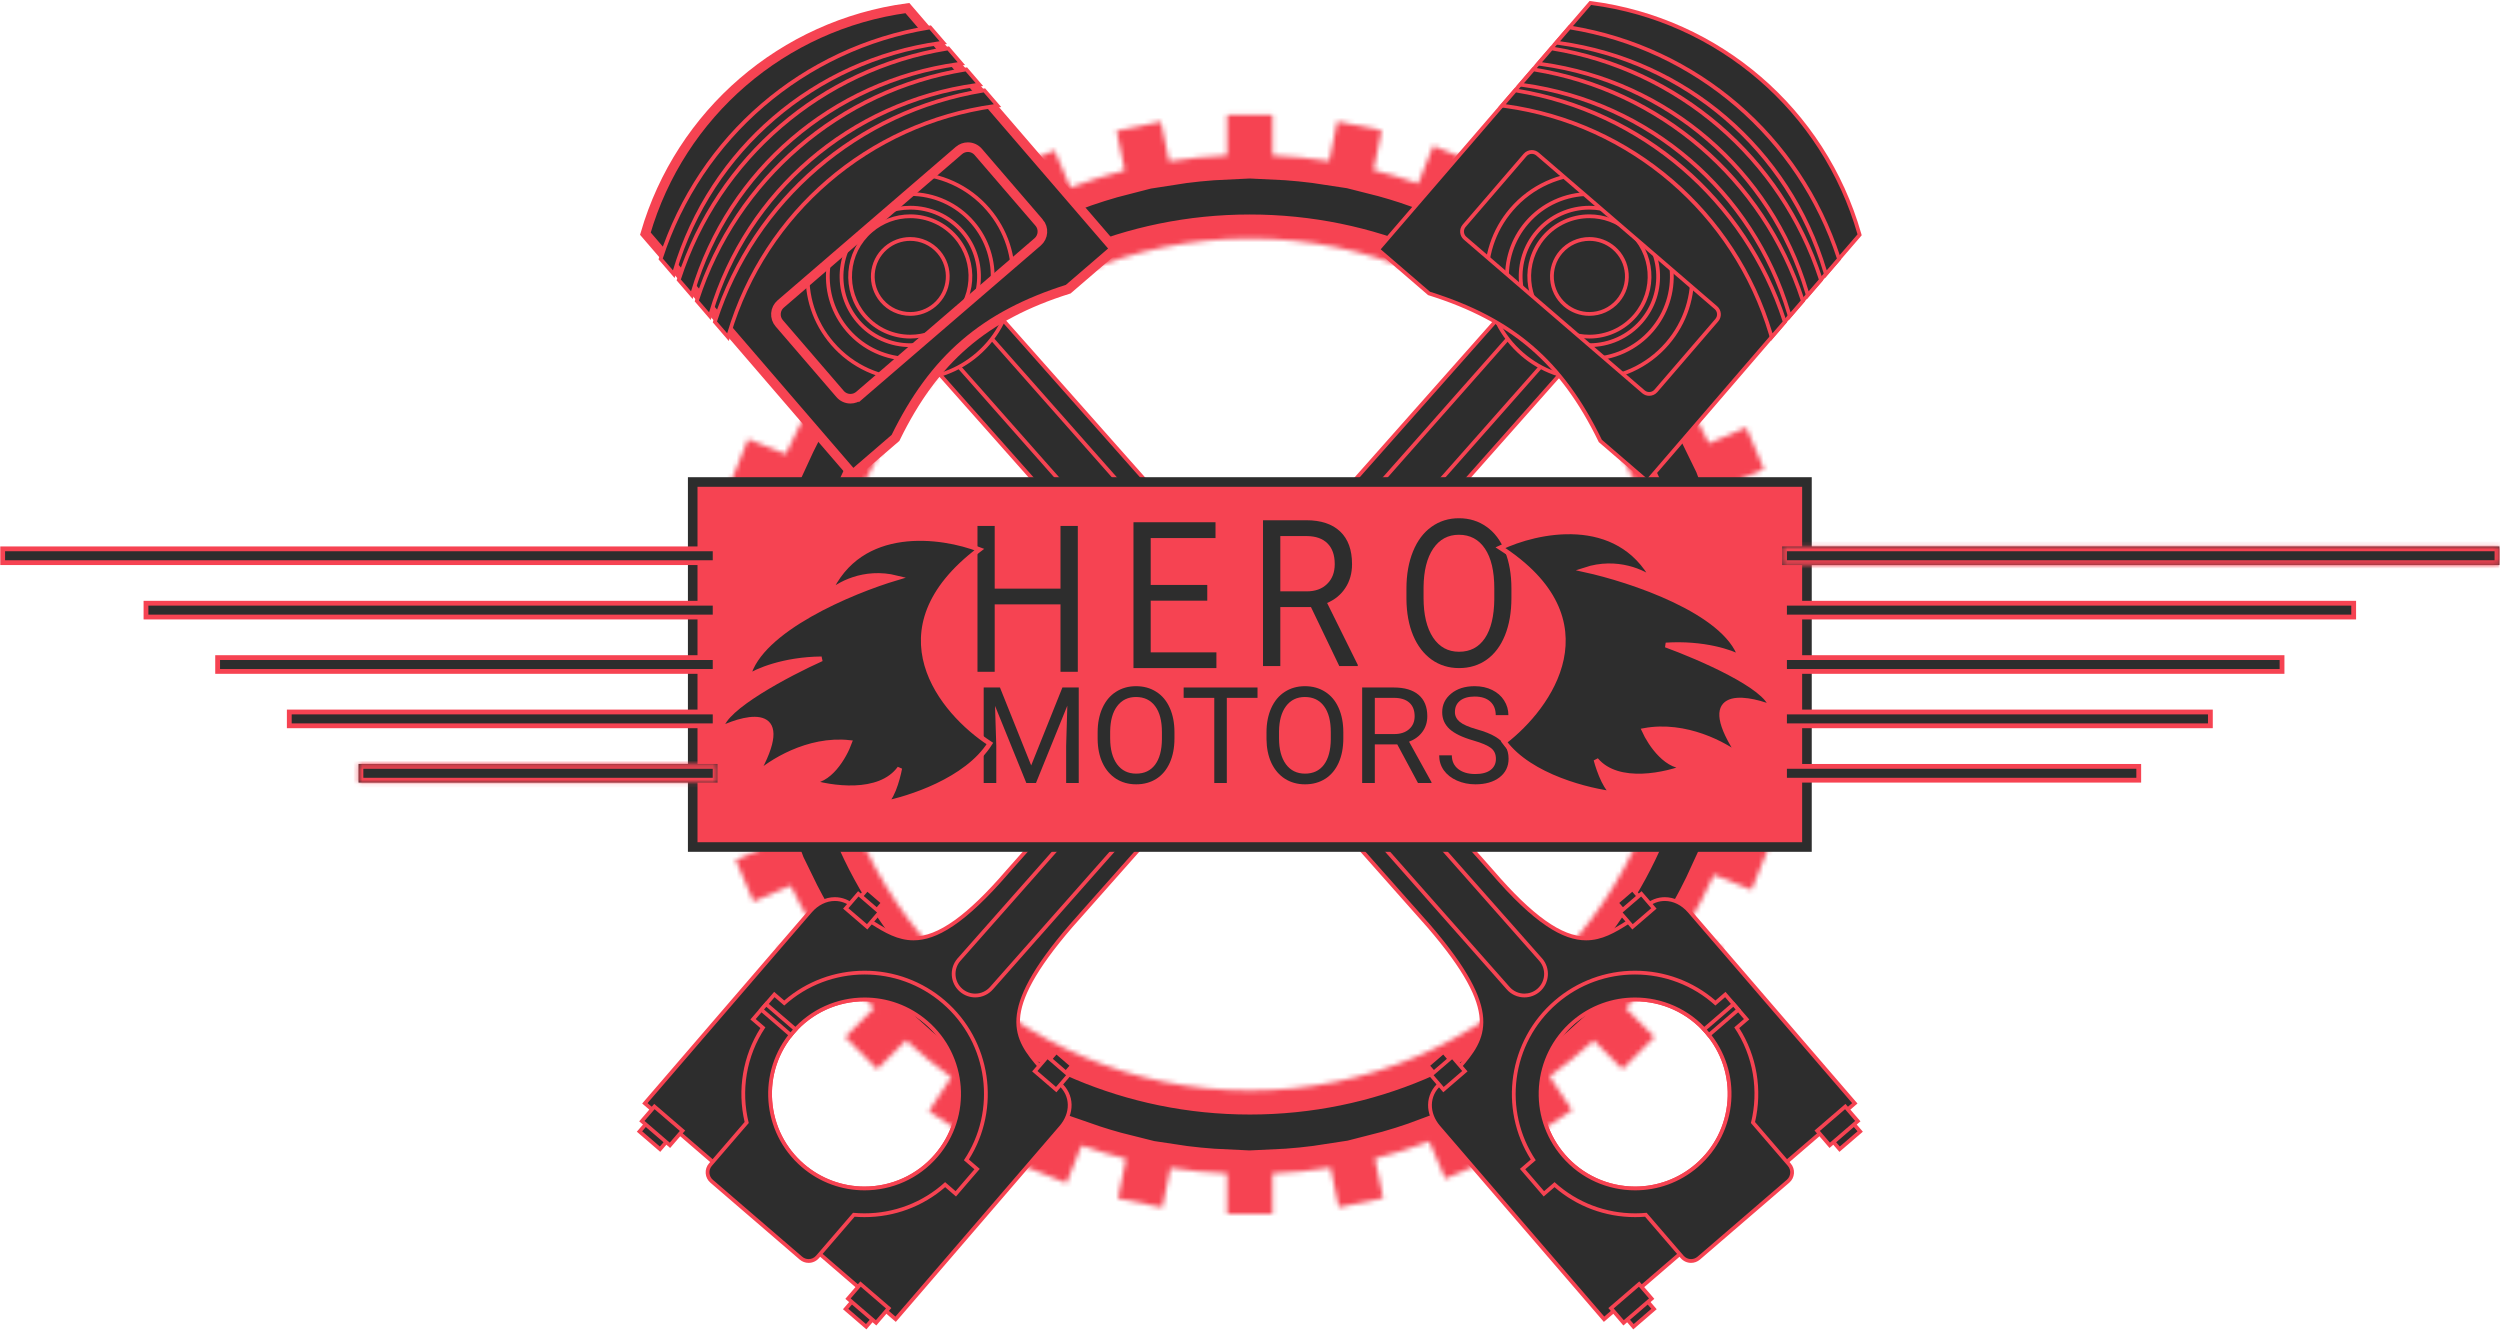 <svg width="521" height="278" viewBox="0 0 521 278" fill="none" xmlns="http://www.w3.org/2000/svg">
<mask id="path-1-inside-1" fill="white">
<path d="M260.466 227.268C211.431 227.268 171.682 187.517 171.682 138.487C171.682 89.452 211.431 49.701 260.466 49.701C309.499 49.701 349.25 89.452 349.25 138.487C349.25 187.517 309.499 227.268 260.466 227.268ZM375.006 143.205V133.755H366.54C366.362 129.661 365.952 125.624 365.32 121.664L373.595 119.948L371.687 110.695L363.424 112.405C362.451 108.541 361.254 104.767 359.867 101.079L367.626 97.755L363.91 89.076L356.163 92.389C354.752 89.472 353.206 86.635 351.55 83.877L358.591 79.211L353.376 71.333L346.319 76.008C343.982 72.797 341.486 69.728 338.815 66.803L344.796 60.825L338.116 54.148L332.139 60.125C329.15 57.392 325.994 54.84 322.703 52.463L327.362 45.381L319.47 40.191L314.822 47.249C311.435 45.229 307.918 43.401 304.303 41.765L307.446 33.912L298.679 30.399L295.538 38.243C292.503 37.179 289.411 36.24 286.258 35.453L287.94 27.188L278.684 25.295L277.002 33.579C273.127 32.973 269.186 32.576 265.191 32.401V23.944H255.74V32.401C251.646 32.583 247.608 32.989 243.646 33.625L241.936 25.351L232.686 27.259L234.394 35.517C230.523 36.495 226.751 37.695 223.067 39.079L219.744 31.32L211.06 35.04L214.374 42.783C211.458 44.197 208.62 45.739 205.859 47.392L201.195 40.349L193.318 45.564L197.988 52.623C194.786 54.959 191.708 57.456 188.792 60.125L182.815 54.148L176.135 60.825L182.115 66.803C179.38 69.792 176.83 72.956 174.444 76.239L167.37 71.588L162.176 79.473L169.239 84.123C167.215 87.509 165.391 91.031 163.746 94.64L155.896 91.5L152.383 100.268L160.228 103.407C159.163 106.443 158.226 109.536 157.442 112.683L149.168 111.005L147.284 120.265L155.559 121.943C154.955 125.815 154.564 129.756 154.39 133.755H145.924V143.205H154.39C154.57 147.3 154.978 151.337 155.611 155.304L147.336 157.005L149.244 166.257L157.506 164.555C158.479 168.419 159.676 172.195 161.063 175.875L153.306 179.197L157.022 187.885L164.767 184.571C166.179 187.488 167.724 190.325 169.38 193.092L162.339 197.749L167.554 205.627L174.611 200.961C176.95 204.156 179.444 207.232 182.115 210.149L176.135 216.127L182.815 222.812L188.792 216.827C191.78 219.561 194.936 222.12 198.227 224.505L193.57 231.579L201.462 236.771L206.104 229.703C209.495 231.731 213.012 233.55 216.628 235.204L213.484 243.049L222.251 246.562L225.391 238.717C228.427 239.783 231.52 240.72 234.672 241.499L232.991 249.781L242.247 251.657L243.927 243.391C247.803 243.995 251.746 244.377 255.74 244.552V253.024H265.191V244.552C269.284 244.377 273.323 243.964 277.284 243.336L278.994 251.609L288.247 249.703L286.536 241.436C290.404 240.467 294.18 239.273 297.863 237.883L301.187 245.648L309.87 241.928L306.556 234.179C309.472 232.772 312.31 231.221 315.072 229.56L319.735 236.603L327.616 231.388L322.942 224.331C326.144 221.993 329.222 219.497 332.139 216.827L338.116 222.812L344.796 216.127L338.815 210.149C341.55 207.161 344.102 204.005 346.486 200.723L353.56 205.381L358.754 197.48L351.694 192.837C353.715 189.451 355.539 185.937 357.186 182.313L365.034 185.461L368.547 176.693L360.702 173.553C361.767 170.517 362.704 167.425 363.488 164.271L371.762 165.955L373.646 156.703L365.372 155.017C365.975 151.139 366.366 147.196 366.54 143.205H375.006Z"/>
</mask>
<path d="M260.466 227.268C211.431 227.268 171.682 187.517 171.682 138.487C171.682 89.452 211.431 49.701 260.466 49.701C309.499 49.701 349.25 89.452 349.25 138.487C349.25 187.517 309.499 227.268 260.466 227.268ZM375.006 143.205V133.755H366.54C366.362 129.661 365.952 125.624 365.32 121.664L373.595 119.948L371.687 110.695L363.424 112.405C362.451 108.541 361.254 104.767 359.867 101.079L367.626 97.755L363.91 89.076L356.163 92.389C354.752 89.472 353.206 86.635 351.55 83.877L358.591 79.211L353.376 71.333L346.319 76.008C343.982 72.797 341.486 69.728 338.815 66.803L344.796 60.825L338.116 54.148L332.139 60.125C329.15 57.392 325.994 54.84 322.703 52.463L327.362 45.381L319.47 40.191L314.822 47.249C311.435 45.229 307.918 43.401 304.303 41.765L307.446 33.912L298.679 30.399L295.538 38.243C292.503 37.179 289.411 36.24 286.258 35.453L287.94 27.188L278.684 25.295L277.002 33.579C273.127 32.973 269.186 32.576 265.191 32.401V23.944H255.74V32.401C251.646 32.583 247.608 32.989 243.646 33.625L241.936 25.351L232.686 27.259L234.394 35.517C230.523 36.495 226.751 37.695 223.067 39.079L219.744 31.32L211.06 35.04L214.374 42.783C211.458 44.197 208.62 45.739 205.859 47.392L201.195 40.349L193.318 45.564L197.988 52.623C194.786 54.959 191.708 57.456 188.792 60.125L182.815 54.148L176.135 60.825L182.115 66.803C179.38 69.792 176.83 72.956 174.444 76.239L167.37 71.588L162.176 79.473L169.239 84.123C167.215 87.509 165.391 91.031 163.746 94.64L155.896 91.5L152.383 100.268L160.228 103.407C159.163 106.443 158.226 109.536 157.442 112.683L149.168 111.005L147.284 120.265L155.559 121.943C154.955 125.815 154.564 129.756 154.39 133.755H145.924V143.205H154.39C154.57 147.3 154.978 151.337 155.611 155.304L147.336 157.005L149.244 166.257L157.506 164.555C158.479 168.419 159.676 172.195 161.063 175.875L153.306 179.197L157.022 187.885L164.767 184.571C166.179 187.488 167.724 190.325 169.38 193.092L162.339 197.749L167.554 205.627L174.611 200.961C176.95 204.156 179.444 207.232 182.115 210.149L176.135 216.127L182.815 222.812L188.792 216.827C191.78 219.561 194.936 222.12 198.227 224.505L193.57 231.579L201.462 236.771L206.104 229.703C209.495 231.731 213.012 233.55 216.628 235.204L213.484 243.049L222.251 246.562L225.391 238.717C228.427 239.783 231.52 240.72 234.672 241.499L232.991 249.781L242.247 251.657L243.927 243.391C247.803 243.995 251.746 244.377 255.74 244.552V253.024H265.191V244.552C269.284 244.377 273.323 243.964 277.284 243.336L278.994 251.609L288.247 249.703L286.536 241.436C290.404 240.467 294.18 239.273 297.863 237.883L301.187 245.648L309.87 241.928L306.556 234.179C309.472 232.772 312.31 231.221 315.072 229.56L319.735 236.603L327.616 231.388L322.942 224.331C326.144 221.993 329.222 219.497 332.139 216.827L338.116 222.812L344.796 216.127L338.815 210.149C341.55 207.161 344.102 204.005 346.486 200.723L353.56 205.381L358.754 197.48L351.694 192.837C353.715 189.451 355.539 185.937 357.186 182.313L365.034 185.461L368.547 176.693L360.702 173.553C361.767 170.517 362.704 167.425 363.488 164.271L371.762 165.955L373.646 156.703L365.372 155.017C365.975 151.139 366.366 147.196 366.54 143.205H375.006Z" fill="#2D2D2D" stroke="#F64352" stroke-width="10" mask="url(#path-1-inside-1)"/>
<path d="M298.036 46.688L316.96 24.711L365.884 66.84L346.96 88.817L298.036 46.688Z" fill="#2D2D2D"/>
<path d="M316.917 24.156L316.404 24.752L297.995 46.132L297.48 46.729L298.079 47.243L346.404 88.857L347.001 89.372L347.516 88.775L365.925 67.396L366.44 66.8L365.843 66.285L317.516 24.669L316.917 24.156ZM317.001 25.267L365.328 66.883L346.917 88.261L298.592 46.647L317.001 25.267Z" fill="#F64352"/>
<path d="M180.185 208.277C174.44 208.277 168.997 210.772 165.252 215.123C161.819 219.109 160.143 224.195 160.535 229.442C160.927 234.688 163.337 239.467 167.325 242.9C170.897 245.977 175.459 247.672 180.167 247.672C185.913 247.672 191.357 245.177 195.103 240.826C198.536 236.84 200.212 231.755 199.82 226.508C199.428 221.263 197.016 216.483 193.029 213.049C189.456 209.972 184.895 208.277 180.185 208.277ZM134.387 229.931L168.861 189.895C170.245 188.288 172.111 187.365 173.98 187.365C175.4 187.365 176.757 187.888 177.904 188.876C177.907 188.877 181.643 192.139 181.779 192.252C184.617 194.056 187.251 195.571 190.384 195.571C195.583 195.571 201.811 191.149 209.985 181.656L313.995 64.313L327.172 75.66L223.159 193.007C207.28 211.444 211.955 216.815 216.903 222.5L220.784 225.799C222.135 226.961 222.893 228.532 222.923 230.221C222.952 231.849 222.311 233.509 221.117 234.893L186.645 274.928L134.387 229.931Z" fill="#2D2D2D"/>
<path d="M180.168 247.277C175.554 247.277 171.084 245.617 167.583 242.603C163.675 239.237 161.311 234.554 160.928 229.412C160.544 224.271 162.187 219.287 165.551 215.38C169.222 211.116 174.555 208.671 180.186 208.671C184.8 208.671 189.271 210.332 192.772 213.348C196.68 216.712 199.043 221.396 199.427 226.537C199.811 231.68 198.17 236.662 194.804 240.569C191.134 244.833 185.799 247.277 180.168 247.277ZM313.958 63.761L313.442 64.343L209.695 181.391C201.592 190.799 195.459 195.176 190.383 195.176C187.374 195.176 184.804 193.705 182 191.923C181.695 191.66 179.583 189.816 178.166 188.58C176.943 187.527 175.496 186.972 173.98 186.972C171.996 186.971 170.022 187.943 168.563 189.637L134.346 229.375L133.831 229.971L134.428 230.485L186.09 274.969L186.688 275.484L187.202 274.887L221.418 235.15C222.672 233.692 223.348 231.938 223.318 230.215C223.286 228.411 222.478 226.737 221.043 225.501C219.604 224.279 217.462 222.456 217.164 222.2C212.13 216.413 207.855 211.384 223.462 193.26L327.202 76.22L327.732 75.621L327.127 75.1L314.546 64.268L313.958 63.761ZM180.168 248.067C185.814 248.067 191.428 245.699 195.402 241.084C202.643 232.676 201.695 219.991 193.287 212.751C189.492 209.483 184.828 207.883 180.186 207.883C174.54 207.884 168.926 210.251 164.954 214.865C157.712 223.273 158.659 235.959 167.068 243.199C170.862 246.467 175.526 248.067 180.168 248.067V248.067ZM314.031 64.865L326.612 75.697L222.863 192.745C207.243 210.885 211.154 216.495 216.606 222.759L220.528 226.099C223.187 228.387 223.11 231.977 220.819 234.636L186.604 274.372L134.943 229.888L169.16 190.152C170.486 188.612 172.231 187.76 173.98 187.76C175.252 187.76 176.528 188.211 177.647 189.175L181.531 192.559C184.394 194.38 187.108 195.964 190.383 195.964C195.127 195.964 201.044 192.643 210.284 181.913L314.031 64.865" fill="#F64352"/>
<path d="M217.505 222.249L220.121 219.212L223.425 222.056L220.811 225.095L217.505 222.249Z" fill="#2D2D2D"/>
<path d="M220.08 218.656L219.566 219.253L217.464 221.693L216.95 222.292L217.547 222.805L220.255 225.136L220.854 225.649L221.367 225.052L223.468 222.612L223.982 222.015L223.384 221.501L220.678 219.171L220.08 218.656ZM220.163 219.768L222.87 222.099L220.77 224.538L218.062 222.208L220.163 219.768Z" fill="#F64352"/>
<path d="M215.651 223.238L218.27 220.2L222.723 224.037L220.108 227.076L215.651 223.238" fill="#2D2D2D"/>
<path d="M218.227 219.644L217.713 220.241L215.611 222.683L215.095 223.279L215.693 223.795L219.552 227.117L220.149 227.632L220.664 227.033L222.764 224.593L223.277 223.996L222.681 223.483L218.824 220.159L218.227 219.644ZM218.309 220.756L222.167 224.079L220.067 226.52L216.207 223.196L218.309 220.756Z" fill="#F64352"/>
<path d="M178.109 188.327L180.725 185.287L184.031 188.133L181.417 191.171L178.109 188.327Z" fill="#2D2D2D"/>
<path d="M180.684 184.731L180.17 185.328L178.068 187.771L177.554 188.368L178.151 188.883L180.862 191.213L181.459 191.727L181.972 191.129L184.074 188.689L184.587 188.093L183.99 187.579L181.282 185.245L180.684 184.731ZM180.767 185.843L183.475 188.176L181.375 190.615L178.666 188.284L180.767 185.843Z" fill="#F64352"/>
<path d="M176.256 189.316L178.872 186.276L183.328 190.115L180.712 193.152L176.256 189.316Z" fill="#2D2D2D"/>
<path d="M178.831 185.72L178.316 186.317L176.215 188.76L175.7 189.357L176.299 189.872L180.156 193.193L180.754 193.708L181.268 193.111L183.37 190.671L183.884 190.073L183.287 189.559L179.428 186.235L178.831 185.72ZM178.915 186.832L182.772 190.156L180.671 192.596L176.812 189.275L178.915 186.832Z" fill="#F64352"/>
<path d="M133.268 235.804L135.884 232.767L140.167 236.456L137.555 239.495L133.268 235.804" fill="#2D2D2D"/>
<path d="M135.843 232.211L135.328 232.808L133.227 235.248L132.712 235.845L133.31 236.359L136.999 239.535L137.596 240.05L138.111 239.452L140.21 237.011L140.723 236.413L140.127 235.9L136.44 232.725L135.843 232.211ZM135.926 233.323L139.612 236.497L137.514 238.938L133.824 235.762L135.926 233.323" fill="#F64352"/>
<path d="M133.764 233.643L136.379 230.605L142.232 235.644L139.616 238.683L133.764 233.643Z" fill="#2D2D2D"/>
<path d="M136.337 230.049L135.823 230.647L133.723 233.087L133.209 233.685L133.805 234.199L139.06 238.723L139.657 239.237L140.172 238.64L142.273 236.2L142.788 235.604L142.191 235.089L136.935 230.564L136.337 230.049ZM136.42 231.161L141.676 235.687L139.575 238.126L134.32 233.601L136.42 231.161Z" fill="#F64352"/>
<path d="M176.231 272.799L178.846 269.76L183.131 273.449L180.515 276.489L176.231 272.799" fill="#2D2D2D"/>
<path d="M178.804 269.204L178.289 269.801L176.189 272.243L175.675 272.838L176.272 273.354L179.959 276.529L180.556 277.045L181.071 276.447L183.172 274.005L183.685 273.409L183.088 272.895L179.401 269.719L178.804 269.204ZM178.887 270.316L182.575 273.492L180.472 275.933L176.787 272.756L178.887 270.316Z" fill="#F64352"/>
<path d="M176.726 270.637L179.342 267.599L185.195 272.638L182.579 275.677L176.726 270.637Z" fill="#2D2D2D"/>
<path d="M179.3 267.043L178.785 267.64L176.684 270.081L176.169 270.68L176.767 271.193L182.023 275.719L182.62 276.232L183.135 275.635L185.236 273.195L185.751 272.599L185.152 272.084L179.897 267.557L179.3 267.043ZM179.383 268.155L184.639 272.681L182.536 275.121L177.281 270.596L179.383 268.155Z" fill="#F64352"/>
<path d="M180.185 208.277C174.44 208.277 168.997 210.772 165.252 215.123C161.819 219.109 160.143 224.195 160.535 229.442C160.927 234.688 163.337 239.467 167.325 242.9C170.897 245.977 175.459 247.672 180.167 247.672C185.913 247.672 191.357 245.177 195.103 240.826C198.536 236.84 200.212 231.755 199.82 226.508C199.428 221.263 197.016 216.483 193.029 213.049C189.456 209.972 184.895 208.277 180.185 208.277ZM168.512 262.792C167.927 262.792 167.36 262.58 166.917 262.197L148.301 246.171C147.805 245.744 147.507 245.149 147.459 244.496C147.409 243.844 147.619 243.212 148.045 242.716L155.609 233.932C153.969 227.154 155.197 219.987 158.988 214.177L156.936 212.412L161.376 207.256L163.436 209.029C168.055 204.939 173.992 202.691 180.197 202.691C186.24 202.691 192.092 204.865 196.677 208.813C206.261 217.067 208.26 231.154 201.397 241.717L203.625 243.637L199.187 248.793L196.967 246.883C192.347 250.995 186.396 253.255 180.169 253.255C179.425 253.255 178.675 253.221 177.935 253.156L170.371 261.94C169.904 262.481 169.227 262.792 168.512 262.792Z" fill="#2D2D2D"/>
<path d="M180.168 247.277C175.554 247.277 171.084 245.617 167.583 242.603C163.675 239.237 161.311 234.554 160.928 229.412C160.544 224.271 162.187 219.287 165.551 215.38C169.222 211.116 174.555 208.671 180.186 208.671C184.8 208.671 189.271 210.332 192.772 213.348C196.68 216.712 199.043 221.396 199.427 226.537C199.811 231.68 198.17 236.662 194.804 240.569C191.134 244.833 185.799 247.277 180.168 247.277ZM180.198 202.297C174.011 202.297 168.086 204.497 163.434 208.508L161.932 207.215L161.335 206.701L160.82 207.299L156.895 211.856L156.38 212.453L156.978 212.967L158.471 214.253C154.804 220.043 153.612 227.115 155.179 233.828L147.747 242.459C147.251 243.033 147.01 243.768 147.066 244.525C147.122 245.283 147.47 245.973 148.044 246.468L166.66 262.497C167.175 262.94 167.832 263.185 168.514 263.185C169.342 263.185 170.128 262.825 170.67 262.197L178.102 253.567C178.788 253.621 179.482 253.649 180.17 253.649C186.378 253.649 192.315 251.437 196.97 247.404L198.631 248.835L199.228 249.348L199.743 248.75L203.667 244.193L204.18 243.596L203.584 243.081L201.914 241.643C208.66 230.945 206.582 216.821 196.935 208.516C192.279 204.505 186.335 202.297 180.198 202.297V202.297ZM180.168 248.067C185.814 248.067 191.428 245.699 195.402 241.084C202.643 232.676 201.695 219.991 193.287 212.751C189.492 209.483 184.828 207.883 180.186 207.883C174.54 207.884 168.926 210.251 164.954 214.865C157.712 223.273 158.659 235.959 167.068 243.199C170.862 246.467 175.526 248.067 180.168 248.067ZM180.198 203.084C185.946 203.084 191.723 205.067 196.42 209.112C206.059 217.412 207.776 231.483 200.878 241.791L203.07 243.679L199.144 248.237L196.96 246.356C192.256 250.661 186.23 252.86 180.17 252.86C179.368 252.86 178.567 252.823 177.768 252.745L170.072 261.683C169.666 262.155 169.09 262.397 168.514 262.397C168.038 262.397 167.562 262.233 167.175 261.9L148.559 245.872C147.699 245.132 147.603 243.832 148.344 242.973L156.04 234.035C154.37 227.364 155.478 220.096 159.508 214.105L157.492 212.371L161.418 207.812L163.442 209.555C168.142 205.273 174.154 203.084 180.198 203.084" fill="#F64352"/>
<path d="M164.491 215.439L158.668 210.424L159.668 209.265L165.793 214.537L165.264 215.131L164.843 215.652L164.491 215.439" fill="#2D2D2D"/>
<path d="M159.627 208.709L159.112 209.305L158.627 209.868L158.112 210.467L158.71 210.98L164.234 215.737L164.852 216.269L165.362 215.633L165.407 215.579L165.559 215.393L165.703 215.231L165.824 215.097L166.352 214.499L165.748 213.977L160.224 209.223L159.627 208.709ZM159.71 209.82L165.234 214.576L164.966 214.875L164.748 215.14L159.224 210.384L159.71 209.82Z" fill="#F64352"/>
<path d="M203.241 207.464C202.164 207.464 201.12 207.077 200.301 206.373C198.419 204.751 198.205 201.9 199.827 200.017L315.031 69.673L315.324 70.047C316.139 71.088 317.06 72.052 318.057 72.911C319.108 73.816 320.253 74.613 321.463 75.283L321.892 75.521L206.655 205.903C205.801 206.893 204.556 207.464 203.241 207.464" fill="#2D2D2D"/>
<path d="M315.049 69.057L314.423 69.767L199.533 199.752C197.765 201.808 197.997 204.908 200.044 206.671C200.935 207.437 202.069 207.859 203.241 207.859C204.671 207.859 206.025 207.239 206.957 206.156L321.863 76.151L322.513 75.413L321.653 74.939C320.468 74.281 319.344 73.499 318.315 72.612C317.336 71.771 316.435 70.825 315.633 69.803L315.049 69.057ZM315.013 70.289C315.829 71.331 316.757 72.312 317.801 73.209C318.893 74.151 320.057 74.956 321.272 75.628L206.36 205.641C205.547 206.585 204.397 207.071 203.241 207.071C202.291 207.071 201.336 206.743 200.559 206.075C198.839 204.592 198.644 201.995 200.125 200.273L315.013 70.289Z" fill="#F64352"/>
<path d="M331.236 45.859C327.807 45.859 324.56 47.347 322.327 49.943C318.098 54.853 318.651 62.289 323.562 66.519C325.694 68.353 328.415 69.364 331.224 69.364C334.652 69.364 337.902 67.876 340.138 65.28C344.364 60.369 343.81 52.935 338.9 48.707C336.768 46.869 334.046 45.859 331.236 45.859V45.859ZM331.222 79.033C326.1 79.033 321.14 77.189 317.255 73.844C312.918 70.111 310.296 64.912 309.87 59.207C309.443 53.5 311.264 47.969 314.999 43.633C319.071 38.903 324.991 36.189 331.239 36.189C336.362 36.189 341.322 38.033 345.208 41.38C349.544 45.113 352.167 50.311 352.592 56.017C353.019 61.723 351.198 67.252 347.464 71.588C343.39 76.32 337.47 79.033 331.222 79.033Z" fill="#2D2D2D"/>
<path d="M331.224 68.971C328.51 68.971 325.879 67.993 323.819 66.22C319.074 62.133 318.538 54.945 322.626 50.199C324.784 47.691 327.922 46.253 331.236 46.252C333.951 46.252 336.583 47.231 338.643 49.005C343.388 53.091 343.924 60.277 339.839 65.023C337.678 67.532 334.538 68.971 331.224 68.971V68.971ZM331.239 35.795C324.876 35.795 318.848 38.559 314.699 43.376C310.898 47.792 309.042 53.424 309.476 59.236C309.911 65.047 312.582 70.34 316.998 74.143C320.955 77.551 326.006 79.427 331.222 79.427C337.584 79.427 343.614 76.664 347.763 71.845C351.566 67.431 353.42 61.799 352.986 55.988C352.552 50.177 349.88 44.883 345.466 41.081C341.507 37.672 336.455 35.795 331.239 35.795V35.795ZM331.224 69.759C334.639 69.759 338.032 68.328 340.436 65.537C344.812 60.453 344.24 52.784 339.158 48.407C336.863 46.432 334.043 45.464 331.236 45.464C327.823 45.464 324.428 46.896 322.028 49.685C317.648 54.771 318.22 62.439 323.306 66.817C325.599 68.792 328.418 69.759 331.224 69.759ZM331.239 36.584C336.098 36.584 340.98 38.259 344.951 41.679C353.751 49.255 354.744 62.532 347.166 71.331C343.006 76.161 337.131 78.639 331.222 78.639C326.363 78.639 321.482 76.964 317.512 73.545C308.711 65.968 307.719 52.691 315.298 43.889C319.455 39.061 325.33 36.584 331.239 36.584Z" fill="#F64352"/>
<path d="M331.224 70.153C328.226 70.153 325.323 69.075 323.048 67.116C317.808 62.603 317.216 54.668 321.728 49.428C324.112 46.659 327.578 45.071 331.236 45.071C334.235 45.071 337.139 46.149 339.415 48.109C344.654 52.621 345.246 60.555 340.735 65.795C338.35 68.564 334.883 70.153 331.224 70.153Z" fill="#2D2D2D"/>
<path d="M331.236 44.676C327.463 44.676 323.89 46.315 321.43 49.171C316.776 54.576 317.386 62.76 322.791 67.413C325.138 69.435 328.132 70.547 331.224 70.547C334.998 70.547 338.574 68.909 341.034 66.052C345.687 60.647 345.076 52.464 339.672 47.811C337.324 45.789 334.328 44.676 331.236 44.676ZM331.236 45.464C334.043 45.464 336.863 46.432 339.158 48.407C344.24 52.784 344.812 60.453 340.436 65.537C338.032 68.328 334.639 69.759 331.224 69.759C328.418 69.759 325.598 68.792 323.306 66.817C318.22 62.439 317.648 54.771 322.028 49.685C324.428 46.896 327.823 45.464 331.236 45.464" fill="#F64352"/>
<path d="M331.228 65.425C329.36 65.425 327.549 64.753 326.132 63.532C322.867 60.721 322.499 55.779 325.309 52.512C326.796 50.788 328.955 49.797 331.233 49.797C333.103 49.797 334.912 50.471 336.331 51.691C339.593 54.501 339.963 59.444 337.152 62.709C335.667 64.436 333.507 65.425 331.228 65.425" fill="#2D2D2D"/>
<path d="M331.235 49.404C328.84 49.404 326.572 50.443 325.011 52.255C323.582 53.916 322.883 56.036 323.046 58.223C323.208 60.409 324.214 62.401 325.875 63.831C327.364 65.113 329.266 65.819 331.228 65.819C333.622 65.819 335.89 64.779 337.451 62.967C340.403 59.537 340.016 54.345 336.587 51.392C335.098 50.109 333.196 49.404 331.235 49.404V49.404ZM331.235 50.192C332.948 50.192 334.671 50.783 336.074 51.989C339.178 54.663 339.527 59.348 336.854 62.452C335.387 64.157 333.312 65.031 331.228 65.031C329.514 65.031 327.791 64.44 326.39 63.233C323.284 60.56 322.935 55.875 325.608 52.769C327.076 51.067 329.148 50.192 331.235 50.192" fill="#F64352"/>
<path d="M331.241 43.283C327.055 43.283 323.092 45.096 320.369 48.257C317.875 51.153 316.657 54.855 316.943 58.677C317.228 62.5 318.98 65.98 321.877 68.475C324.472 70.709 327.791 71.939 331.221 71.94C335.409 71.94 339.371 70.127 342.093 66.964C344.588 64.068 345.804 60.367 345.519 56.545C345.233 52.721 343.481 49.243 340.584 46.749C337.989 44.513 334.671 43.283 331.241 43.283ZM331.219 74.792C327.107 74.792 323.128 73.316 320.016 70.636C312.835 64.452 312.023 53.577 318.207 46.395C321.471 42.604 326.221 40.432 331.241 40.432C335.355 40.432 339.333 41.907 342.444 44.587C345.919 47.579 348.02 51.749 348.361 56.332C348.704 60.915 347.245 65.352 344.255 68.825C340.991 72.617 336.24 74.792 331.219 74.792Z" fill="#2D2D2D"/>
<path d="M331.221 71.545C327.885 71.545 324.659 70.349 322.135 68.176C319.317 65.749 317.613 62.367 317.336 58.648C317.059 54.931 318.241 51.331 320.668 48.513C323.315 45.44 327.169 43.677 331.241 43.677C334.576 43.677 337.804 44.875 340.327 47.047C343.144 49.473 344.848 52.856 345.127 56.575C345.404 60.292 344.22 63.891 341.795 66.707C339.147 69.781 335.293 71.545 331.221 71.545V71.545ZM331.244 40.037H331.241C326.107 40.037 321.247 42.261 317.908 46.137C311.583 53.485 312.413 64.608 319.759 70.935C322.943 73.676 327.012 75.185 331.219 75.185C336.355 75.185 341.215 72.961 344.553 69.083C347.612 65.529 349.105 60.991 348.755 56.303C348.405 51.615 346.255 47.348 342.701 44.289C339.519 41.547 335.449 40.037 331.244 40.037V40.037ZM331.221 72.333C335.363 72.333 339.483 70.601 342.392 67.221C347.692 61.068 346.996 51.749 340.841 46.451C338.065 44.06 334.645 42.889 331.241 42.889C327.099 42.889 322.979 44.623 320.071 48C314.769 54.155 315.467 63.473 321.62 68.773C324.396 71.163 327.816 72.333 331.221 72.333V72.333ZM331.241 40.825C335.124 40.825 339.023 42.16 342.188 44.885C349.205 50.928 349.997 61.552 343.956 68.568C340.639 72.421 335.941 74.397 331.219 74.397C327.337 74.397 323.439 73.063 320.273 70.337C313.256 64.295 312.463 53.671 318.505 46.652C321.821 42.801 326.519 40.825 331.241 40.825" fill="#F64352"/>
<path d="M319.226 31.668C318.686 31.668 318.174 31.903 317.822 32.311L305.138 47.044C304.472 47.816 304.559 48.985 305.332 49.649L342.49 81.647C342.824 81.936 343.252 82.095 343.695 82.095C344.234 82.095 344.744 81.86 345.096 81.452L357.78 66.72C358.104 66.345 358.26 65.868 358.224 65.376C358.187 64.884 357.962 64.435 357.587 64.113L320.43 32.116C320.095 31.828 319.667 31.668 319.226 31.668ZM333.504 91.887L333.47 91.815C325.52 75.491 315.212 66.613 297.89 61.177L297.812 61.152L287.186 52.001L331.43 0.617L331.64 0.645C358.198 4.109 380.118 22.984 387.484 48.732L387.543 48.937L343.299 100.32L333.504 91.887Z" fill="#2D2D2D"/>
<path d="M343.695 81.7C343.347 81.7 343.009 81.576 342.747 81.348L305.588 49.352C304.981 48.828 304.913 47.908 305.436 47.3L318.121 32.568C318.397 32.247 318.8 32.063 319.225 32.063C319.573 32.063 319.909 32.188 320.172 32.415L357.329 64.412C357.624 64.665 357.803 65.019 357.831 65.405C357.86 65.793 357.736 66.168 357.483 66.463L344.797 81.195C344.521 81.516 344.119 81.7 343.695 81.7ZM331.271 0.199L330.992 0.521L287.143 51.445L286.629 52.043L287.227 52.557L297.493 61.397L297.616 61.504L297.772 61.552C314.979 66.953 325.219 75.771 333.115 91.987L333.185 92.133L333.308 92.24L342.743 100.361L343.34 100.876L343.855 100.279L387.703 49.355L387.98 49.032L387.863 48.623C380.453 22.724 358.404 3.739 331.692 0.253L331.271 0.199ZM343.695 82.488C344.324 82.488 344.951 82.224 345.395 81.709L358.08 66.977C358.888 66.039 358.783 64.623 357.844 63.815L320.687 31.817C320.263 31.453 319.744 31.275 319.225 31.275C318.595 31.275 317.968 31.539 317.524 32.053L304.839 46.787C304.029 47.725 304.136 49.14 305.075 49.948L342.232 81.945C342.655 82.309 343.176 82.488 343.695 82.488ZM331.589 1.036C357.972 4.477 379.787 23.261 387.105 48.84L343.256 99.764L333.823 91.641C325.801 75.167 315.489 66.288 298.008 60.8L287.741 51.96L331.589 1.036Z" fill="#F64352"/>
<path d="M380.308 56.448C372.801 31.237 351.115 12.609 325.063 8.989L324.347 8.889L327.083 5.713L327.301 5.748C353.551 10.061 374.963 28.455 383.183 53.751L383.251 53.961L380.515 57.139L380.308 56.448Z" fill="#2D2D2D"/>
<path d="M326.928 5.288L326.639 5.623L324.52 8.084L323.576 9.18L325.01 9.38C350.91 12.979 372.467 31.497 379.931 56.561L380.343 57.943L381.284 56.851L383.406 54.388L383.695 54.052L383.557 53.629C375.292 28.192 353.76 9.696 327.364 5.359L326.928 5.288ZM327.238 6.137C353.242 10.409 374.667 28.819 382.807 53.873L380.687 56.336C373.111 30.899 351.416 12.253 325.117 8.599L327.238 6.137" fill="#F64352"/>
<path d="M376.542 60.823C369.034 35.612 347.35 16.984 321.298 13.363L320.582 13.264L323.316 10.085L323.534 10.121C349.784 14.436 371.196 32.831 379.418 58.124L379.486 58.335L376.748 61.513L376.542 60.823" fill="#2D2D2D"/>
<path d="M323.162 9.661L322.872 9.996L320.754 12.459L319.811 13.555L321.244 13.753C347.143 17.353 368.7 35.873 376.164 60.935L376.576 62.316L377.516 61.224L379.639 58.76L379.928 58.424L379.792 58.003C371.526 32.568 349.994 14.071 323.598 9.732L323.162 9.661ZM323.471 10.511C349.475 14.785 370.9 33.192 379.042 58.245L376.919 60.709C369.344 35.272 347.648 16.628 321.352 12.972L323.471 10.511Z" fill="#F64352"/>
<path d="M372.776 65.196C365.267 39.987 343.581 21.357 317.529 17.737L316.812 17.637L319.551 14.461L319.768 14.497C346.017 18.811 367.429 37.204 375.648 62.499L375.717 62.711L372.981 65.888L372.776 65.196" fill="#2D2D2D"/>
<path d="M319.396 14.036L319.108 14.371L316.987 16.833L316.042 17.928L317.475 18.128C343.374 21.727 364.933 40.247 372.399 65.309L372.81 66.691L373.751 65.599L375.871 63.135L376.16 62.8L376.024 62.377C367.759 36.941 346.228 18.445 319.832 14.107L319.396 14.036ZM319.704 14.885C345.707 19.159 367.134 37.567 375.274 62.621L373.153 65.084C365.577 39.648 343.883 21.001 317.584 17.347L319.704 14.885" fill="#F64352"/>
<path d="M369.009 69.572C361.5 44.36 339.813 25.732 313.761 22.113L313.045 22.013L315.783 18.835L316.001 18.871C342.251 23.185 363.663 41.579 371.881 66.875L371.949 67.085L369.215 70.263L369.009 69.572" fill="#2D2D2D"/>
<path d="M315.63 18.409L315.34 18.745L313.219 21.208L312.275 22.304L313.708 22.503C339.607 26.101 361.166 44.62 368.632 69.684L369.043 71.067L369.984 69.973L372.104 67.511L372.394 67.175L372.256 66.752C363.992 41.317 342.462 22.82 316.066 18.481L315.63 18.409ZM315.938 19.26C341.94 23.533 363.366 41.941 371.507 66.996L369.387 69.459C361.81 44.021 340.116 25.376 313.816 21.723L315.938 19.26Z" fill="#F64352"/>
<path d="M155.045 66.84L203.971 24.711L222.893 46.688L173.971 88.817L155.045 66.84Z" fill="#2D2D2D"/>
<path d="M204.012 24.156L203.415 24.669L155.087 66.285L154.49 66.8L155.004 67.396L173.415 88.775L173.928 89.372L174.527 88.857L222.852 47.243L223.45 46.729L222.935 46.132L204.527 24.752L204.012 24.156ZM203.928 25.267L222.338 46.647L174.012 88.261L155.602 66.883L203.928 25.267Z" fill="#F64352"/>
<path d="M340.744 208.277C336.035 208.277 331.473 209.972 327.9 213.049C323.913 216.483 321.501 221.263 321.111 226.508C320.719 231.755 322.393 236.84 325.828 240.826C329.573 245.177 335.017 247.672 340.763 247.672C345.472 247.672 350.032 245.977 353.605 242.9C357.592 239.467 360.003 234.688 360.395 229.442C360.785 224.195 359.111 219.109 355.676 215.123C351.932 210.772 346.489 208.277 340.744 208.277V208.277ZM299.812 234.893C298.619 233.509 297.977 231.849 298.007 230.221C298.036 228.532 298.795 226.961 300.144 225.8C300.145 225.799 303.929 222.584 304.06 222.468C308.975 216.815 313.648 211.444 297.768 193.003L193.757 75.66L206.936 64.313L310.943 181.652C319.12 191.149 325.348 195.571 330.547 195.571C333.68 195.569 336.313 194.055 339.187 192.225L343.024 188.877C344.172 187.888 345.529 187.365 346.949 187.365C348.819 187.365 350.684 188.288 352.068 189.895L386.543 229.931L334.284 274.928L299.812 234.893Z" fill="#2D2D2D"/>
<path d="M340.763 247.277C335.132 247.277 329.798 244.832 326.127 240.569C322.76 236.662 321.119 231.68 321.503 226.537C321.887 221.396 324.251 216.712 328.158 213.348C331.66 210.332 336.13 208.671 340.744 208.671C346.374 208.671 351.708 211.116 355.378 215.38C358.744 219.287 360.386 224.271 360.002 229.412C359.619 234.554 357.255 239.237 353.348 242.603C349.847 245.617 345.376 247.277 340.763 247.277V247.277ZM206.972 63.761L206.384 64.268L193.804 75.1L193.198 75.621L193.728 76.22L297.476 193.268C313.09 211.399 308.794 216.424 303.767 222.2C303.462 222.464 301.324 224.28 299.891 225.497C298.452 226.737 297.644 228.411 297.612 230.215C297.583 231.938 298.258 233.692 299.514 235.15L333.728 274.887L334.243 275.484L334.84 274.969L386.502 230.485L387.099 229.971L386.584 229.375L352.367 189.637C350.908 187.943 348.934 186.972 346.95 186.972C345.434 186.972 343.988 187.527 342.768 188.577C341.348 189.816 339.235 191.66 338.93 191.923C336.126 193.707 333.556 195.176 330.547 195.176C325.472 195.176 319.338 190.799 311.246 181.399L207.488 64.343L206.972 63.761ZM340.763 248.067C345.404 248.067 350.07 246.467 353.862 243.199C362.271 235.959 363.218 223.273 355.975 214.865C352.003 210.249 346.391 207.883 340.744 207.883C336.103 207.884 331.438 209.484 327.643 212.751C319.235 219.991 318.287 232.676 325.528 241.084C329.503 245.699 335.116 248.067 340.763 248.067V248.067ZM206.899 64.865L310.647 181.913C319.887 192.644 325.804 195.964 330.547 195.964C333.822 195.964 336.538 194.38 339.399 192.559L343.283 189.175C344.403 188.211 345.678 187.76 346.95 187.76C348.699 187.76 350.444 188.612 351.77 190.152L385.987 229.888L334.326 274.372L300.111 234.636C297.82 231.977 297.744 228.387 300.402 226.099L304.326 222.759C309.776 216.495 313.688 210.885 298.067 192.745L194.318 75.697L206.899 64.865" fill="#F64352"/>
<path d="M297.504 222.056L300.808 219.212L303.424 222.249L300.12 225.095L297.504 222.056Z" fill="#2D2D2D"/>
<path d="M300.851 218.656L300.252 219.171L297.546 221.501L296.948 222.016L297.463 222.612L299.564 225.052L300.079 225.649L300.676 225.136L303.383 222.805L303.98 222.292L303.467 221.693L301.364 219.253L300.851 218.656ZM300.767 219.768L302.868 222.208L300.162 224.538L298.06 222.099L300.767 219.768Z" fill="#F64352"/>
<path d="M298.207 224.037L302.663 220.2L305.279 223.238L300.822 227.076L298.207 224.037" fill="#2D2D2D"/>
<path d="M302.704 219.644L302.107 220.159L298.25 223.483L297.652 223.996L298.166 224.593L300.266 227.033L300.78 227.632L301.378 227.117L305.238 223.795L305.835 223.28L305.32 222.683L303.219 220.241L302.704 219.644ZM302.622 220.756L304.723 223.196L300.863 226.52L298.763 224.079L302.622 220.756" fill="#F64352"/>
<path d="M336.899 188.133L340.204 185.287L342.82 188.327L339.514 191.171L336.899 188.133" fill="#2D2D2D"/>
<path d="M340.247 184.731L339.648 185.245L336.94 187.579L336.343 188.093L336.857 188.689L338.957 191.129L339.472 191.727L340.069 191.213L342.779 188.883L343.376 188.368L342.861 187.771L340.76 185.328L340.247 184.731ZM340.163 185.843L342.264 188.284L339.555 190.615L337.455 188.176L340.163 185.843Z" fill="#F64352"/>
<path d="M337.602 190.115L342.058 186.276L344.672 189.316L340.22 193.152L337.602 190.115" fill="#2D2D2D"/>
<path d="M342.099 185.72L341.501 186.235L337.643 189.559L337.045 190.073L337.56 190.671L339.664 193.111L340.177 193.708L340.775 193.193L344.632 189.872L345.228 189.357L344.715 188.76L342.613 186.317L342.099 185.72ZM342.016 186.832L344.117 189.275L340.26 192.596L338.157 190.156L342.016 186.832" fill="#F64352"/>
<path d="M380.76 236.456L385.046 232.767L387.662 235.804L383.375 239.495L380.76 236.456" fill="#2D2D2D"/>
<path d="M385.087 232.211L384.49 232.725L380.803 235.9L380.206 236.413L380.719 237.012L382.819 239.452L383.334 240.05L383.931 239.535L387.62 236.359L388.218 235.845L387.703 235.248L385.602 232.808L385.087 232.211ZM385.004 233.323L387.106 235.762L383.418 238.938L381.316 236.497L385.004 233.323" fill="#F64352"/>
<path d="M378.697 235.644L384.551 230.605L387.167 233.643L381.313 238.683L378.697 235.644Z" fill="#2D2D2D"/>
<path d="M384.592 230.049L383.995 230.564L378.74 235.089L378.142 235.604L378.656 236.2L380.758 238.64L381.272 239.237L381.87 238.724L387.126 234.199L387.723 233.685L387.208 233.087L385.107 230.647L384.592 230.049ZM384.51 231.161L386.611 233.601L381.356 238.126L379.254 235.687L384.51 231.161" fill="#F64352"/>
<path d="M337.799 273.449L342.084 269.76L344.699 272.799L340.416 276.489L337.799 273.449" fill="#2D2D2D"/>
<path d="M342.127 269.204L341.528 269.719L337.84 272.895L337.243 273.409L337.756 274.005L339.86 276.447L340.375 277.045L340.972 276.529L344.657 273.354L345.255 272.838L344.741 272.243L342.64 269.801L342.127 269.204ZM342.043 270.316L344.143 272.756L340.457 275.933L338.355 273.492L342.043 270.316Z" fill="#F64352"/>
<path d="M335.736 272.638L341.588 267.599L344.204 270.637L338.352 275.677L335.736 272.638Z" fill="#2D2D2D"/>
<path d="M341.631 267.043L341.032 267.557L335.778 272.084L335.18 272.599L335.695 273.195L337.796 275.635L338.31 276.232L338.908 275.719L344.163 271.193L344.76 270.68L344.247 270.081L342.144 267.64L341.631 267.043ZM341.547 268.155L343.648 270.596L338.393 275.121L336.292 272.681L341.547 268.155Z" fill="#F64352"/>
<path d="M340.744 208.277C336.035 208.277 331.474 209.972 327.9 213.049C323.914 216.483 321.502 221.263 321.111 226.508C320.719 231.755 322.394 236.84 325.828 240.826C329.574 245.177 335.018 247.672 340.763 247.672C345.472 247.672 350.032 245.977 353.606 242.9C357.592 239.467 360.003 234.688 360.395 229.442C360.786 224.195 359.111 219.109 355.676 215.123C351.932 210.772 346.49 208.277 340.744 208.277V208.277ZM352.418 262.792C351.703 262.792 351.026 262.481 350.559 261.94L342.996 253.156C342.255 253.221 341.504 253.255 340.762 253.255C334.535 253.255 328.584 250.995 323.964 246.883L321.744 248.793L317.307 243.637L319.532 241.717C312.67 231.154 314.668 217.067 324.252 208.813C328.838 204.865 334.691 202.691 340.734 202.691C346.939 202.691 352.876 204.939 357.494 209.029L359.554 207.256L363.994 212.412L361.943 214.177C365.732 219.987 366.96 227.154 365.32 233.932L372.886 242.716C373.311 243.212 373.52 243.844 373.472 244.496C373.423 245.149 373.124 245.744 372.628 246.171L354.014 262.199C353.571 262.58 353.003 262.792 352.418 262.792" fill="#2D2D2D"/>
<path d="M340.763 247.277C335.132 247.277 329.798 244.833 326.127 240.569C322.76 236.662 321.119 231.68 321.503 226.537C321.887 221.396 324.251 216.712 328.158 213.348C331.659 210.332 336.13 208.671 340.744 208.671C346.374 208.671 351.708 211.116 355.378 215.38C358.744 219.287 360.386 224.271 360.002 229.412C359.619 234.554 357.255 239.237 353.348 242.603C349.847 245.617 345.378 247.277 340.763 247.277V247.277ZM340.734 202.297C334.596 202.297 328.652 204.505 323.995 208.516C314.35 216.821 312.27 230.947 319.016 241.643L317.348 243.081L316.751 243.596L317.264 244.193L321.188 248.75L321.702 249.348L322.3 248.835L323.962 247.404C328.616 251.436 334.554 253.649 340.762 253.649C341.448 253.649 342.142 253.621 342.828 253.567L350.26 262.197C350.803 262.825 351.588 263.185 352.418 263.185C353.098 263.185 353.756 262.94 354.271 262.496L372.886 246.468C373.462 245.973 373.808 245.283 373.864 244.525C373.92 243.768 373.679 243.033 373.183 242.459L365.751 233.828C367.318 227.115 366.127 220.043 362.459 214.253L363.952 212.967L364.55 212.453L364.035 211.856L360.11 207.299L359.595 206.701L358.998 207.215L357.496 208.508C352.844 204.497 346.92 202.297 340.734 202.297V202.297ZM340.763 248.067C345.404 248.067 350.07 246.467 353.862 243.199C362.271 235.959 363.218 223.273 355.975 214.865C352.003 210.249 346.391 207.883 340.744 207.883C336.103 207.884 331.438 209.484 327.643 212.751C319.235 219.991 318.287 232.676 325.528 241.084C329.503 245.699 335.116 248.067 340.763 248.067V248.067ZM340.734 203.084C346.776 203.084 352.79 205.273 357.488 209.555L359.512 207.812L363.438 212.371L361.422 214.105C365.452 220.096 366.56 227.364 364.89 234.035L372.586 242.973C373.327 243.832 373.231 245.132 372.371 245.872L353.756 261.9C353.368 262.233 352.892 262.397 352.418 262.397C351.84 262.397 351.264 262.155 350.859 261.683L343.162 252.745C342.362 252.823 341.563 252.86 340.762 252.86C334.702 252.86 328.674 250.661 323.971 246.356L321.786 248.237L317.862 243.679L320.052 241.791C313.154 231.483 314.871 217.412 324.51 209.112C329.208 205.065 334.984 203.084 340.734 203.084Z" fill="#F64352"/>
<path d="M355.667 215.132L355.138 214.537L361.262 209.265L362.262 210.424L356.131 215.705L355.667 215.132Z" fill="#2D2D2D"/>
<path d="M361.303 208.709L360.706 209.223L355.183 213.977L354.578 214.499L355.106 215.097L355.227 215.231L355.366 215.385L355.542 215.601L356.052 216.237L356.696 215.737L362.22 210.98L362.818 210.467L362.303 209.868L361.818 209.305L361.303 208.709ZM361.22 209.82L361.706 210.384L356.183 215.14L355.966 214.875L355.696 214.576L361.22 209.82" fill="#F64352"/>
<path d="M317.69 207.464C316.375 207.464 315.13 206.893 314.272 205.899L199.039 75.521L199.468 75.284C200.678 74.613 201.823 73.815 202.872 72.911C203.87 72.052 204.79 71.088 205.607 70.047L205.899 69.673L321.1 200.013C322.724 201.9 322.511 204.751 320.628 206.373C319.811 207.077 318.767 207.464 317.69 207.464" fill="#2D2D2D"/>
<path d="M205.88 69.057L205.296 69.803C204.495 70.825 203.593 71.771 202.615 72.612C201.585 73.499 200.464 74.281 199.277 74.939L198.417 75.415L199.068 76.151L313.98 206.164C314.905 207.239 316.259 207.859 317.689 207.859C318.861 207.859 319.996 207.437 320.885 206.672C322.932 204.908 323.164 201.808 321.403 199.76L206.507 69.767L205.88 69.057ZM205.917 70.289L320.805 200.273C322.285 201.995 322.091 204.592 320.371 206.075C319.595 206.743 318.639 207.071 317.689 207.071C316.532 207.071 315.384 206.585 314.571 205.641L199.659 75.628C200.872 74.956 202.036 74.151 203.129 73.209C204.172 72.312 205.1 71.331 205.917 70.289" fill="#F64352"/>
<path d="M189.695 45.859C186.885 45.859 184.163 46.869 182.031 48.707C177.12 52.935 176.564 60.369 180.792 65.28C183.028 67.876 186.277 69.364 189.705 69.364C192.515 69.364 195.236 68.353 197.368 66.519C202.277 62.289 202.833 54.853 198.605 49.943C196.371 47.347 193.123 45.859 189.695 45.859ZM189.709 79.033C183.46 79.033 177.54 76.319 173.465 71.588C169.732 67.252 167.911 61.723 168.337 56.017C168.763 50.311 171.387 45.112 175.723 41.38C179.608 38.033 184.569 36.189 189.692 36.189C195.94 36.189 201.859 38.903 205.932 43.633C209.665 47.969 211.487 53.5 211.061 59.207C210.636 64.912 208.012 70.111 203.676 73.844C199.791 77.189 194.831 79.033 189.711 79.033H189.709Z" fill="#2D2D2D"/>
<path d="M189.706 68.971C186.392 68.971 183.252 67.532 181.091 65.023C177.006 60.277 177.542 53.091 182.288 49.004C184.35 47.231 186.979 46.252 189.695 46.252C193.008 46.252 196.147 47.691 198.306 50.199C202.392 54.945 201.856 62.133 197.111 66.22C195.051 67.993 192.42 68.971 189.706 68.971ZM189.692 35.795C184.475 35.795 179.423 37.672 175.466 41.081C171.05 44.883 168.378 50.177 167.944 55.988C167.511 61.799 169.366 67.429 173.167 71.845C177.316 76.664 183.346 79.427 189.709 79.427C194.924 79.427 199.976 77.551 203.934 74.143C208.35 70.34 211.022 65.047 211.455 59.236C211.888 53.424 210.032 47.792 206.231 43.376C202.083 38.559 196.055 35.795 189.692 35.795ZM189.706 69.759C192.511 69.759 195.332 68.792 197.625 66.817C202.709 62.439 203.282 54.771 198.904 49.685C196.502 46.895 193.108 45.464 189.695 45.464C186.888 45.464 184.067 46.432 181.774 48.407C176.691 52.784 176.118 60.453 180.494 65.537C182.898 68.328 186.291 69.759 189.706 69.759V69.759ZM189.692 36.584C195.6 36.584 201.475 39.061 205.634 43.889C213.211 52.691 212.22 65.968 203.419 73.545C199.448 76.965 194.568 78.639 189.709 78.639C183.8 78.639 177.923 76.161 173.764 71.331C166.188 62.532 167.179 49.255 175.979 41.679C179.951 38.259 184.832 36.584 189.692 36.584Z" fill="#F64352"/>
<path d="M189.706 70.153C186.047 70.153 182.582 68.564 180.195 65.795C175.684 60.555 176.278 52.62 181.516 48.109C183.792 46.149 186.696 45.071 189.695 45.071C193.352 45.071 196.818 46.659 199.203 49.428C203.715 54.668 203.122 62.604 197.883 67.116C195.607 69.075 192.703 70.153 189.706 70.153Z" fill="#2D2D2D"/>
<path d="M189.695 44.676C186.602 44.676 183.606 45.789 181.259 47.811C175.855 52.464 175.244 60.647 179.896 66.052C182.358 68.909 185.932 70.547 189.706 70.547C192.798 70.547 195.794 69.435 198.139 67.415C203.544 62.76 204.155 54.576 199.502 49.171C197.042 46.315 193.468 44.676 189.695 44.676V44.676ZM189.695 45.464C193.108 45.464 196.502 46.896 198.904 49.685C203.282 54.771 202.71 62.439 197.626 66.817C195.331 68.792 192.512 69.759 189.706 69.759C186.292 69.759 182.898 68.328 180.494 65.537C176.118 60.453 176.691 52.784 181.774 48.407C184.068 46.432 186.888 45.464 189.695 45.464Z" fill="#F64352"/>
<path d="M189.702 65.425C187.423 65.425 185.264 64.435 183.778 62.709C180.968 59.444 181.336 54.501 184.6 51.691C186.018 50.471 187.828 49.797 189.696 49.797C191.975 49.797 194.135 50.788 195.62 52.512C198.432 55.779 198.063 60.721 194.798 63.532C193.38 64.752 191.571 65.425 189.703 65.425H189.702" fill="#2D2D2D"/>
<path d="M189.696 49.404C187.733 49.404 185.832 50.109 184.343 51.392C180.915 54.345 180.527 59.537 183.479 62.967C185.04 64.779 187.308 65.819 189.701 65.819C191.665 65.819 193.565 65.113 195.055 63.831C196.716 62.401 197.721 60.409 197.884 58.223C198.047 56.036 197.349 53.916 195.919 52.255C194.359 50.443 192.089 49.404 189.696 49.404V49.404ZM189.696 50.192C191.781 50.192 193.855 51.067 195.321 52.769C197.995 55.875 197.645 60.56 194.54 63.233C193.139 64.44 191.417 65.031 189.701 65.031C187.617 65.031 185.544 64.157 184.077 62.452C181.404 59.348 181.752 54.663 184.857 51.989C186.259 50.783 187.981 50.192 189.696 50.192Z" fill="#F64352"/>
<path d="M189.688 43.283C186.259 43.283 182.941 44.513 180.345 46.749C177.448 49.243 175.696 52.721 175.412 56.545C175.127 60.367 176.343 64.068 178.836 66.964C181.559 70.127 185.521 71.94 189.709 71.94C193.139 71.94 196.456 70.709 199.052 68.475C201.948 65.98 203.701 62.5 203.987 58.677C204.272 54.855 203.056 51.153 200.56 48.257C197.837 45.096 193.875 43.283 189.688 43.283ZM189.712 74.792C184.691 74.792 179.939 72.617 176.675 68.825C173.684 65.352 172.225 60.915 172.568 56.332C172.909 51.749 175.011 47.579 178.485 44.587C181.597 41.907 185.576 40.432 189.688 40.432C194.708 40.432 199.459 42.604 202.723 46.395C208.907 53.576 208.095 64.452 200.915 70.636C197.803 73.316 193.824 74.792 189.712 74.792" fill="#2D2D2D"/>
<path d="M189.71 71.545C185.638 71.545 181.783 69.781 179.136 66.707C176.71 63.889 175.528 60.292 175.806 56.575C176.083 52.856 177.786 49.473 180.603 47.048C183.127 44.875 186.354 43.677 189.69 43.677C193.76 43.677 197.615 45.44 200.262 48.513C202.688 51.331 203.871 54.931 203.594 58.648C203.316 62.367 201.612 65.749 198.795 68.176C196.271 70.349 193.044 71.545 189.71 71.545V71.545ZM189.688 40.037C185.482 40.037 181.412 41.547 178.228 44.289C174.675 47.348 172.526 51.615 172.175 56.303C171.826 60.991 173.318 65.529 176.376 69.083C179.715 72.961 184.576 75.185 189.711 75.185C193.918 75.185 197.988 73.676 201.172 70.935C208.518 64.608 209.347 53.484 203.023 46.137C199.683 42.261 194.823 40.037 189.688 40.037V40.037ZM189.71 72.333C193.114 72.333 196.534 71.163 199.308 68.773C205.464 63.473 206.16 54.155 200.86 48C197.951 44.623 193.831 42.889 189.69 42.889C186.284 42.889 182.866 44.06 180.088 46.451C173.934 51.749 173.24 61.068 178.538 67.221C181.447 70.6 185.567 72.333 189.71 72.333V72.333ZM189.688 40.825C194.412 40.825 199.108 42.801 202.424 46.652C208.468 53.671 207.674 64.295 200.658 70.337C197.492 73.063 193.592 74.397 189.711 74.397C184.987 74.397 180.291 72.421 176.974 68.568C170.932 61.552 171.724 50.928 178.743 44.885C181.907 42.16 185.806 40.825 189.688 40.825Z" fill="#F64352"/>
<path d="M199.848 31.358L199.848 31.358C200.362 30.915 201.021 30.668 201.704 30.668C202.536 30.668 203.322 31.03 203.864 31.657L203.865 31.658L216.551 46.392L216.552 46.392C217.575 47.581 217.442 49.382 216.251 50.407C216.251 50.407 216.251 50.407 216.251 50.407L179.094 82.404L178.441 81.647L179.094 82.404C178.577 82.85 177.917 83.095 177.236 83.095C176.405 83.095 175.618 82.733 175.076 82.105L175.076 82.105L162.392 67.373C161.896 66.797 161.653 66.059 161.708 65.303L161.708 65.3C161.766 64.545 162.116 63.85 162.69 63.355L199.848 31.358ZM134.497 48.694L177.737 98.91L186.618 91.262C190.625 83.063 195.249 76.679 201.084 71.655C206.919 66.63 213.918 63.005 222.619 60.261L232.336 51.896L189.095 1.68C163.186 5.188 141.811 23.594 134.497 48.694Z" fill="#2D2D2D" stroke="#F64352" stroke-width="2"/>
<path d="M137.679 53.961L137.748 53.751C145.967 28.455 167.38 10.061 193.629 5.748L193.847 5.713L196.584 8.889L195.867 8.989C169.815 12.609 148.129 31.237 140.62 56.448L140.415 57.14L137.679 53.961" fill="#2D2D2D"/>
<path d="M194.002 5.288L193.566 5.359C167.17 9.696 145.639 28.192 137.372 53.629L137.236 54.052L137.526 54.388L139.644 56.851L140.586 57.943L140.998 56.561C148.463 31.497 170.023 12.979 195.92 9.38L197.354 9.18L196.411 8.084L194.291 5.623L194.002 5.288ZM193.694 6.137L195.812 8.599C169.515 12.253 147.819 30.899 140.243 56.336L138.123 53.873C146.263 28.819 167.69 10.409 193.694 6.137" fill="#F64352"/>
<path d="M141.444 58.335L141.514 58.124C149.734 32.831 171.146 14.437 197.396 10.121L197.614 10.085L200.35 13.264L199.634 13.363C173.582 16.984 151.896 35.612 144.387 60.823L144.182 61.513L141.444 58.335" fill="#2D2D2D"/>
<path d="M197.768 9.661L197.332 9.732C170.936 14.071 149.404 32.568 141.139 58.003L141.001 58.424L141.291 58.76L143.412 61.224L144.353 62.317L144.764 60.935C152.229 35.872 173.788 17.353 199.688 13.753L201.12 13.555L200.177 12.459L198.057 9.996L197.768 9.661ZM197.46 10.511L199.58 12.972C173.281 16.628 151.585 35.272 144.009 60.709L141.888 58.245C150.029 33.192 171.456 14.785 197.46 10.511Z" fill="#F64352"/>
<path d="M145.213 62.711L145.281 62.499C153.5 37.204 174.912 18.811 201.161 14.497L201.38 14.461L204.117 17.637L203.4 17.737C177.349 21.357 155.664 39.987 148.153 65.196L147.948 65.888L145.213 62.711" fill="#2D2D2D"/>
<path d="M201.534 14.036L201.098 14.107C174.702 18.445 153.171 36.941 144.907 62.377L144.77 62.8L145.059 63.135L147.179 65.599L148.12 66.691L148.531 65.309C155.998 40.247 177.556 21.727 203.455 18.128L204.888 17.928L203.944 16.833L201.823 14.371L201.534 14.036ZM201.226 14.885L203.347 17.347C177.047 21.001 155.354 39.648 147.776 65.084L145.656 62.621C153.798 37.567 175.223 19.159 201.226 14.885" fill="#F64352"/>
<path d="M148.98 67.085L149.048 66.875C157.265 41.579 178.677 23.185 204.928 18.871L205.147 18.835L207.884 22.013L207.167 22.113C181.116 25.732 159.431 44.36 151.92 69.572L151.715 70.263L148.98 67.085" fill="#2D2D2D"/>
<path d="M205.301 18.409L204.864 18.481C178.468 22.821 156.936 41.317 148.673 66.752L148.536 67.175L148.825 67.511L150.945 69.973L151.887 71.067L152.299 69.684C159.764 44.62 181.323 26.101 207.221 22.503L208.655 22.304L207.711 21.208L205.589 18.745L205.301 18.409ZM204.992 19.26L207.113 21.723C180.813 25.376 159.12 44.021 151.543 69.459L149.423 66.996C157.563 41.941 178.989 23.533 204.992 19.26Z" fill="#F64352"/>
<path d="M144.361 100.449V176.519H376.568V100.449H144.361Z" fill="#F64352" stroke="#2D2D2D" stroke-width="2"/>
<path d="M224.615 140H221.009V125.951H207.295V140H203.708V109.605H207.295V122.673H221.009V109.605H224.615V140Z" fill="#2D2D2D"/>
<path d="M251.594 125.181H239.805V135.952H253.5V139.23H236.217V108.835H253.313V112.133H239.805V121.903H251.594V125.181Z" fill="#2D2D2D"/>
<path d="M273.208 126.517H266.818V138.812H263.212V108.418H272.217C275.282 108.418 277.636 109.197 279.28 110.756C280.936 112.314 281.765 114.583 281.765 117.561C281.765 119.454 281.304 121.103 280.382 122.509C279.473 123.914 278.202 124.965 276.571 125.661L282.961 138.562V138.812H279.112L273.208 126.517ZM266.818 123.239H272.329C274.111 123.239 275.524 122.724 276.571 121.694C277.629 120.665 278.159 119.287 278.159 117.561C278.159 115.682 277.654 114.242 276.645 113.24C275.649 112.238 274.204 111.73 272.311 111.716H266.818V123.239Z" fill="#2D2D2D"/>
<path d="M314.98 124.596C314.98 127.574 314.532 130.177 313.635 132.404C312.738 134.616 311.468 136.307 309.824 137.476C308.18 138.645 306.261 139.23 304.069 139.23C301.927 139.23 300.027 138.645 298.371 137.476C296.714 136.293 295.425 134.616 294.503 132.445C293.594 130.26 293.127 127.734 293.102 124.868V122.676C293.102 119.753 293.556 117.171 294.466 114.931C295.375 112.69 296.658 110.978 298.314 109.795C299.984 108.598 301.889 108 304.032 108C306.211 108 308.13 108.591 309.786 109.774C311.455 110.943 312.738 112.648 313.635 114.889C314.532 117.116 314.98 119.711 314.98 122.676V124.596ZM311.412 122.634C311.412 119.029 310.764 116.267 309.469 114.346C308.173 112.412 306.361 111.444 304.032 111.444C301.765 111.444 299.977 112.412 298.669 114.346C297.374 116.267 296.708 118.939 296.67 122.362V124.596C296.67 128.089 297.324 130.838 298.632 132.842C299.952 134.832 301.765 135.827 304.069 135.827C306.386 135.827 308.179 134.888 309.45 133.009C310.72 131.116 311.374 128.409 311.412 124.888V122.634Z" fill="#2D2D2D"/>
<path d="M208.391 143.273L214.898 159.516L221.406 143.273H224.811V163.18H222.186V155.428L222.432 147.061L215.896 163.18H213.887L207.365 147.102L207.625 155.428V163.18H205V143.273H208.391Z" fill="#2D2D2D"/>
<path d="M244.758 153.869C244.758 155.82 244.43 157.524 243.773 158.982C243.117 160.432 242.188 161.539 240.984 162.305C239.781 163.07 238.378 163.453 236.773 163.453C235.206 163.453 233.816 163.07 232.604 162.305C231.391 161.53 230.448 160.432 229.773 159.01C229.108 157.579 228.766 155.924 228.748 154.047V152.611C228.748 150.697 229.081 149.007 229.746 147.539C230.411 146.072 231.35 144.951 232.562 144.176C233.784 143.392 235.178 143 236.746 143C238.341 143 239.745 143.387 240.957 144.162C242.178 144.928 243.117 146.044 243.773 147.512C244.43 148.97 244.758 150.67 244.758 152.611V153.869ZM242.146 152.584C242.146 150.223 241.673 148.414 240.725 147.156C239.777 145.889 238.451 145.256 236.746 145.256C235.087 145.256 233.779 145.889 232.822 147.156C231.874 148.414 231.387 150.164 231.359 152.406V153.869C231.359 156.157 231.838 157.957 232.795 159.27C233.761 160.573 235.087 161.225 236.773 161.225C238.469 161.225 239.781 160.609 240.711 159.379C241.641 158.139 242.119 156.367 242.146 154.061V152.584Z" fill="#2D2D2D"/>
<path d="M262.066 145.434H255.668V163.18H253.057V145.434H246.672V143.273H262.066V145.434Z" fill="#2D2D2D"/>
<path d="M279.949 153.869C279.949 155.82 279.621 157.524 278.965 158.982C278.309 160.432 277.379 161.539 276.176 162.305C274.973 163.07 273.569 163.453 271.965 163.453C270.397 163.453 269.007 163.07 267.795 162.305C266.583 161.53 265.639 160.432 264.965 159.01C264.299 157.579 263.958 155.924 263.939 154.047V152.611C263.939 150.697 264.272 149.007 264.938 147.539C265.603 146.072 266.542 144.951 267.754 144.176C268.975 143.392 270.37 143 271.938 143C273.533 143 274.936 143.387 276.148 144.162C277.37 144.928 278.309 146.044 278.965 147.512C279.621 148.97 279.949 150.67 279.949 152.611V153.869ZM277.338 152.584C277.338 150.223 276.864 148.414 275.916 147.156C274.968 145.889 273.642 145.256 271.938 145.256C270.279 145.256 268.971 145.889 268.014 147.156C267.066 148.414 266.578 150.164 266.551 152.406V153.869C266.551 156.157 267.029 157.957 267.986 159.27C268.952 160.573 270.279 161.225 271.965 161.225C273.66 161.225 274.973 160.609 275.902 159.379C276.832 158.139 277.311 156.367 277.338 154.061V152.584Z" fill="#2D2D2D"/>
<path d="M291.188 155.127H286.512V163.18H283.873V143.273H290.463C292.705 143.273 294.428 143.784 295.631 144.805C296.843 145.826 297.449 147.311 297.449 149.262C297.449 150.501 297.112 151.581 296.438 152.502C295.772 153.423 294.842 154.111 293.648 154.566L298.324 163.016V163.18H295.508L291.188 155.127ZM286.512 152.98H290.545C291.848 152.98 292.883 152.643 293.648 151.969C294.423 151.294 294.811 150.392 294.811 149.262C294.811 148.031 294.441 147.088 293.703 146.432C292.974 145.775 291.917 145.443 290.531 145.434H286.512V152.98Z" fill="#2D2D2D"/>
<path d="M307.006 154.307C304.755 153.66 303.114 152.867 302.084 151.928C301.063 150.98 300.553 149.813 300.553 148.428C300.553 146.86 301.177 145.566 302.426 144.545C303.684 143.515 305.315 143 307.32 143C308.688 143 309.904 143.264 310.971 143.793C312.046 144.322 312.876 145.051 313.459 145.98C314.051 146.91 314.348 147.926 314.348 149.029H311.709C311.709 147.826 311.326 146.883 310.561 146.199C309.795 145.507 308.715 145.16 307.32 145.16C306.026 145.16 305.014 145.447 304.285 146.021C303.565 146.587 303.205 147.375 303.205 148.387C303.205 149.198 303.547 149.886 304.23 150.451C304.923 151.007 306.094 151.518 307.744 151.982C309.403 152.447 310.697 152.962 311.627 153.527C312.566 154.083 313.258 154.735 313.705 155.482C314.161 156.23 314.389 157.109 314.389 158.121C314.389 159.734 313.76 161.029 312.502 162.004C311.244 162.97 309.562 163.453 307.457 163.453C306.09 163.453 304.814 163.193 303.629 162.674C302.444 162.145 301.528 161.425 300.881 160.514C300.243 159.602 299.924 158.568 299.924 157.41H302.562C302.562 158.613 303.005 159.566 303.889 160.268C304.782 160.96 305.971 161.307 307.457 161.307C308.842 161.307 309.904 161.024 310.643 160.459C311.381 159.894 311.75 159.124 311.75 158.148C311.75 157.173 311.408 156.421 310.725 155.893C310.041 155.355 308.801 154.826 307.006 154.307Z" fill="#2D2D2D"/>
<mask id="path-92-inside-2" fill="white">
<path d="M520.871 117.757H371.392V113.879H520.871V117.757"/>
</mask>
<path d="M520.871 117.757H371.392V113.879H520.871V117.757" fill="#2D2D2D"/>
<path d="M371.392 117.757V118.757H370.392V117.757H371.392ZM371.392 113.879H370.392V112.879H371.392V113.879ZM520.871 113.879V112.879H521.871V113.879H520.871ZM520.871 118.757H371.392V116.757H520.871V118.757ZM370.392 117.757V113.879H372.392V117.757H370.392ZM371.392 112.879H520.871V114.879H371.392V112.879ZM521.871 113.879V117.757H519.871V113.879H521.871Z" fill="#F64352" mask="url(#path-92-inside-2)"/>
<path d="M371.892 125.712V128.591H490.508V125.712H371.892Z" fill="#2D2D2D" stroke="#F64352"/>
<path d="M371.892 137.045V139.924H475.576V137.045H371.892Z" fill="#2D2D2D" stroke="#F64352"/>
<path d="M371.892 148.379V151.257H460.644V148.379H371.892Z" fill="#2D2D2D" stroke="#F64352"/>
<path d="M371.892 159.712V162.591H445.713V159.712H371.892Z" fill="#2D2D2D" stroke="#F64352"/>
<path d="M0.559 114.379V117.257H149.038V114.379H0.559Z" fill="#2D2D2D" stroke="#F64352"/>
<path d="M30.422 125.712V128.591H149.037V125.712H30.422Z" fill="#2D2D2D" stroke="#F64352"/>
<path d="M45.354 137.045V139.924H149.038V137.045H45.354Z" fill="#2D2D2D" stroke="#F64352"/>
<path d="M60.286 148.379V151.257H149.038V148.379H60.286Z" fill="#2D2D2D" stroke="#F64352"/>
<mask id="path-102-inside-3" fill="white">
<path d="M149.537 163.091H74.718V159.212H149.537V163.091"/>
</mask>
<path d="M149.537 163.091H74.718V159.212H149.537V163.091" fill="#2D2D2D"/>
<path d="M74.718 163.091V164.091H73.718V163.091H74.718ZM74.718 159.212H73.718V158.212H74.718V159.212ZM149.537 159.212V158.212H150.537V159.212H149.537ZM149.537 164.091H74.718V162.091H149.537V164.091ZM73.718 163.091V159.212H75.718V163.091H73.718ZM74.718 158.212H149.537V160.212H74.718V158.212ZM150.537 159.212V163.091H148.537V159.212H150.537Z" fill="#F64352" mask="url(#path-102-inside-3)"/>
<path d="M312.687 114.134C320.205 110.516 337.126 106.813 344.659 120.94C342.678 119.287 337.03 116.534 330.294 118.753C339.8 120.831 359.591 127.389 362.713 136.998C360.84 135.931 355.107 133.921 347.16 134.425C354.146 136.97 368.314 143.115 369.097 147.336C363.083 145.015 353.369 143.825 362.63 157.632C359.567 155.167 351.283 150.639 342.646 152.241C343.909 155.039 347.515 160.434 351.834 159.633C347.336 161.478 337.196 163.803 332.61 158.347C333.218 160.633 334.871 165.216 336.663 165.461C336.683 165.463 336.703 165.465 336.722 165.467C336.702 165.466 336.683 165.464 336.663 165.461C331.125 164.85 318.838 161.841 313.492 154.614C322.95 147.403 336.03 129.211 312.687 114.134Z" fill="#2D2D2D"/>
<path d="M312.687 114.134C320.205 110.516 337.126 106.813 344.659 120.94C342.678 119.287 337.03 116.534 330.294 118.753C339.8 120.831 359.591 127.389 362.713 136.998C360.84 135.931 355.107 133.921 347.16 134.425C354.146 136.97 368.314 143.115 369.097 147.336C363.083 145.015 353.369 143.825 362.63 157.632C359.567 155.167 351.283 150.639 342.646 152.241C343.909 155.039 347.515 160.434 351.834 159.633C347.336 161.478 337.196 163.803 332.61 158.347C333.225 160.658 334.908 165.319 336.722 165.467C331.214 164.872 318.857 161.867 313.492 154.615C322.95 147.403 336.03 129.211 312.687 114.134Z" stroke="#F64352"/>
<path d="M204.095 114.523C196.329 111.472 179.18 109.032 172.715 123.679C174.568 121.883 179.996 118.719 186.878 120.433C177.553 123.21 158.301 131.216 155.9 141.03C157.689 139.827 163.257 137.398 171.22 137.311C164.441 140.367 150.767 147.545 150.3 151.813C156.125 149.052 165.723 147.145 157.511 161.6C160.383 158.916 168.309 153.787 177.041 154.744C175.989 157.628 172.792 163.276 168.426 162.797C173.048 164.303 183.333 165.871 187.501 160.09C187.064 162.415 185.756 167.108 183.987 167.485C183.967 167.488 183.948 167.492 183.928 167.496C183.948 167.492 183.968 167.489 183.987 167.485C189.464 166.465 201.495 162.554 206.291 154.952C196.325 148.461 181.932 131.287 204.095 114.523Z" fill="#2D2D2D"/>
<path d="M204.095 114.523C196.329 111.472 179.18 109.032 172.715 123.679C174.568 121.883 179.996 118.719 186.878 120.433C177.553 123.21 158.301 131.216 155.9 141.03C157.689 139.827 163.257 137.398 171.22 137.311C164.441 140.367 150.767 147.545 150.3 151.813C156.125 149.052 165.723 147.145 157.511 161.6C160.383 158.916 168.309 153.787 177.041 154.744C175.989 157.628 172.792 163.276 168.426 162.797C173.048 164.303 183.333 165.871 187.501 160.09C187.06 162.44 185.726 167.213 183.928 167.496C189.377 166.493 201.478 162.582 206.291 154.952C196.325 148.461 181.932 131.287 204.095 114.523Z" stroke="#F64352"/>
</svg>
